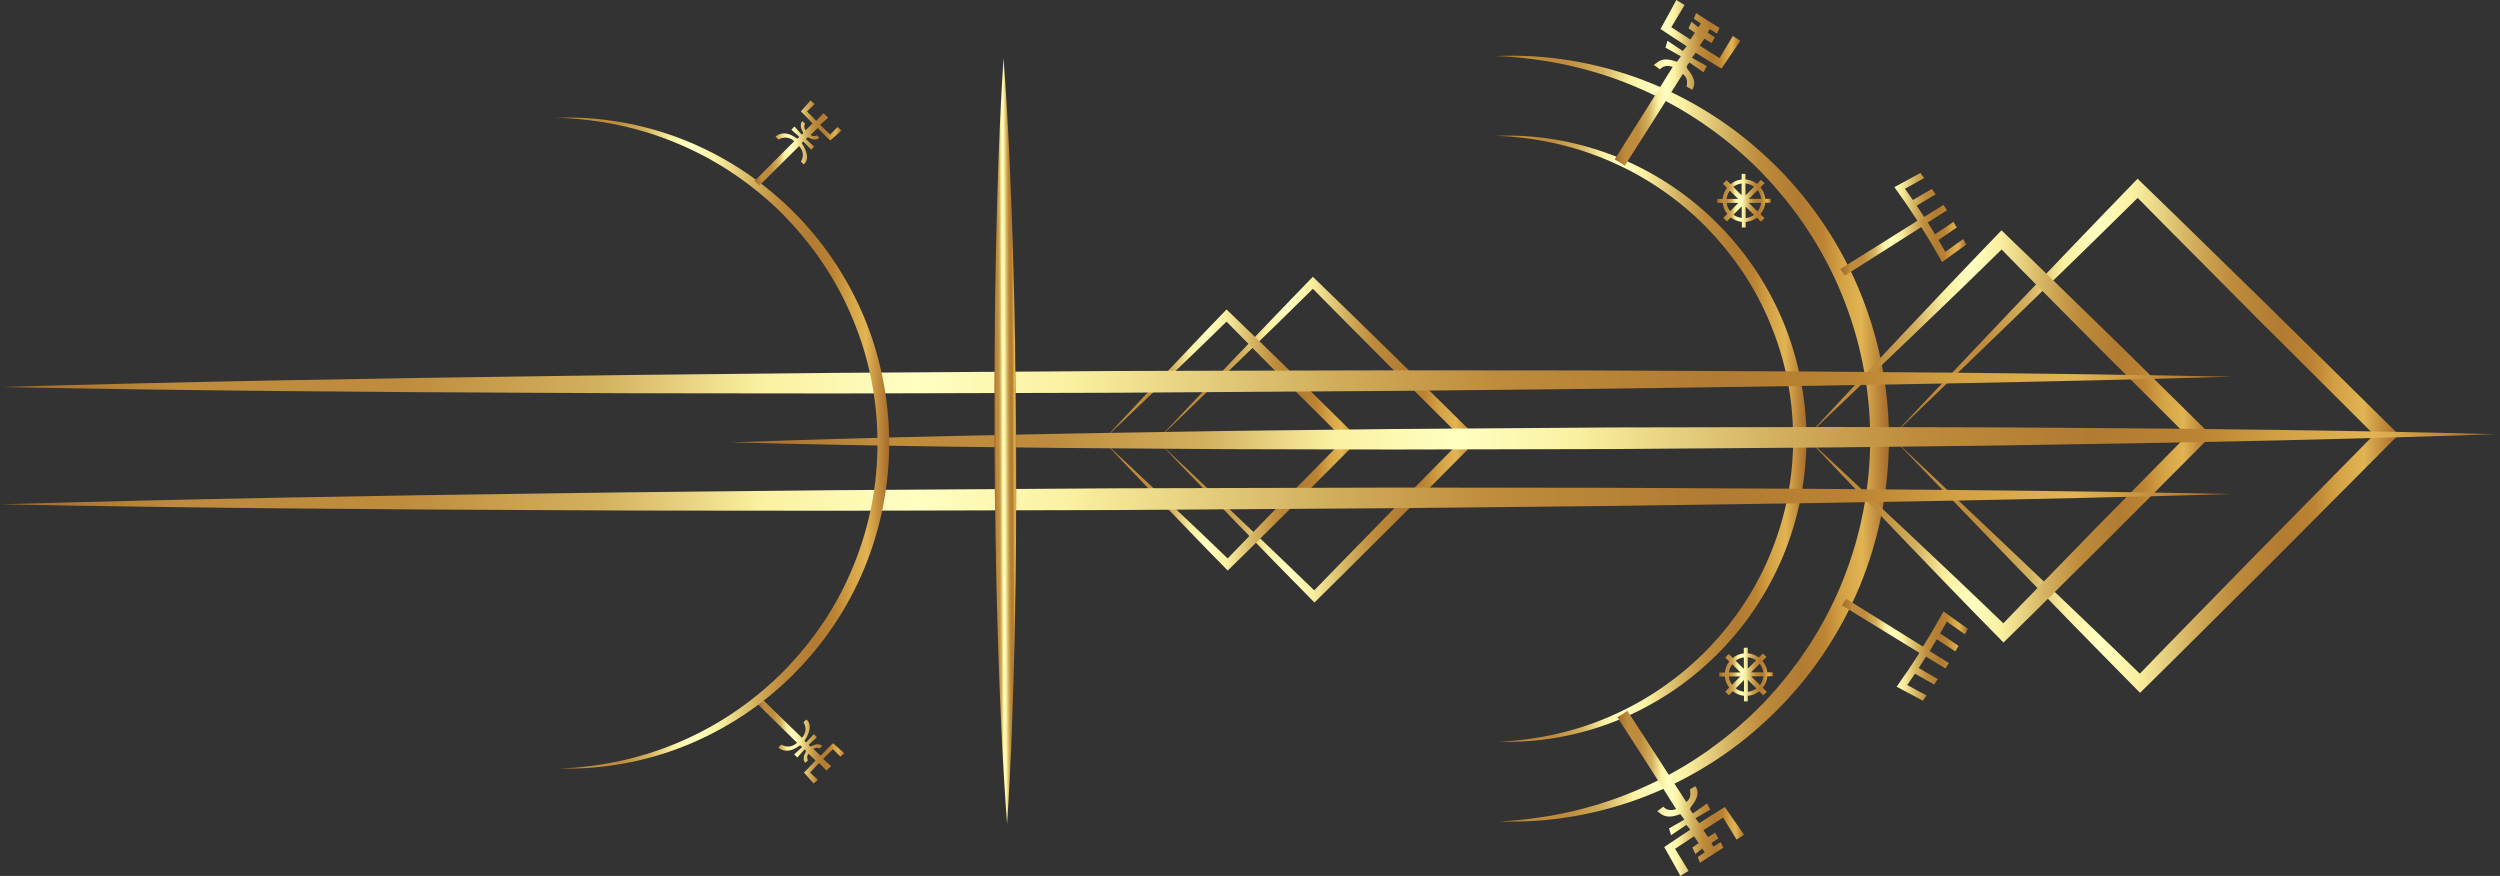 <svg width="137" height="48" viewBox="0 0 137 48" fill="none" xmlns="http://www.w3.org/2000/svg">
<rect x="0" y="0" width="137" height="48" fill="#333333" stroke="none"/>
<path d="M82.11 40.647C84.281 40.554 86.425 40.07 88.388 39.19C89.37 38.755 90.309 38.224 91.186 37.608C92.062 36.993 92.883 36.298 93.624 35.529L94.165 34.94C94.334 34.734 94.508 34.532 94.677 34.324C94.837 34.111 95.003 33.901 95.159 33.686C95.311 33.465 95.465 33.25 95.611 33.027C96.193 32.135 96.685 31.184 97.08 30.197C97.475 29.209 97.78 28.186 97.977 27.14C98.177 26.097 98.272 25.033 98.264 23.969C98.259 22.905 98.154 21.844 97.946 20.8C97.739 19.757 97.423 18.736 97.018 17.754C96.616 16.77 96.113 15.826 95.524 14.937C95.375 14.716 95.219 14.501 95.065 14.283C94.906 14.07 94.737 13.862 94.575 13.65C94.406 13.444 94.229 13.242 94.057 13.039L93.511 12.455C92.762 11.693 91.937 11.006 91.055 10.399C90.173 9.791 89.229 9.268 88.242 8.842C86.271 7.981 84.125 7.514 81.951 7.443C84.125 7.35 86.327 7.722 88.378 8.509C89.404 8.906 90.388 9.406 91.319 9.999C92.25 10.591 93.116 11.283 93.913 12.05L94.496 12.639C94.68 12.845 94.867 13.05 95.049 13.257C95.224 13.473 95.398 13.685 95.57 13.906C95.731 14.129 95.898 14.352 96.057 14.578C96.685 15.49 97.223 16.467 97.659 17.485C98.531 19.526 98.98 21.746 98.998 23.966C99 26.187 98.572 28.41 97.718 30.461C96.862 32.507 95.606 34.386 94.024 35.932C93.234 36.706 92.373 37.406 91.45 38.006C90.524 38.606 89.545 39.116 88.522 39.521C86.478 40.329 84.279 40.718 82.105 40.647H82.11Z" fill="url(#paint0_linear_111_3445)"/>
<path d="M82.13 45.013C84.873 44.885 87.576 44.267 90.05 43.149C91.288 42.596 92.47 41.926 93.575 41.147C93.849 40.952 94.116 40.742 94.388 40.544C94.652 40.337 94.911 40.119 95.172 39.906C95.426 39.683 95.675 39.455 95.926 39.232L96.644 38.522L97.326 37.776C97.541 37.517 97.759 37.26 97.969 36.999C98.169 36.73 98.379 36.465 98.577 36.194C98.767 35.917 98.961 35.642 99.146 35.36C99.874 34.232 100.497 33.038 100.995 31.792C101.994 29.305 102.5 26.625 102.487 23.946C102.482 22.605 102.346 21.267 102.082 19.954C101.823 18.642 101.43 17.355 100.92 16.114C100.413 14.873 99.777 13.686 99.038 12.563C98.851 12.283 98.654 12.012 98.464 11.737C98.264 11.468 98.054 11.207 97.849 10.937C97.633 10.678 97.415 10.425 97.198 10.166L96.51 9.427C95.57 8.463 94.526 7.599 93.416 6.83C92.306 6.061 91.116 5.402 89.873 4.861C87.388 3.766 84.681 3.174 81.935 3.072C84.681 2.946 87.468 3.405 90.062 4.395C91.36 4.892 92.608 5.523 93.788 6.271C94.967 7.017 96.064 7.892 97.075 8.861C99.095 10.799 100.718 13.155 101.82 15.737C102.374 17.029 102.792 18.378 103.079 19.754C103.361 21.131 103.507 22.536 103.517 23.944C103.517 25.349 103.389 26.756 103.117 28.136C102.843 29.515 102.438 30.869 101.897 32.163C100.818 34.755 99.215 37.127 97.213 39.083C96.213 40.06 95.123 40.947 93.952 41.703C92.78 42.46 91.539 43.103 90.244 43.613C87.657 44.626 84.876 45.113 82.13 45.013Z" fill="url(#paint1_linear_111_3445)"/>
<path d="M88.629 39.301C89.773 41.065 90.873 42.78 91.852 44.336C91.583 44.433 91.339 44.41 91.15 44.208C91.042 44.285 90.947 44.354 90.811 44.454C90.942 44.544 91.042 44.633 91.162 44.687C91.45 44.81 91.77 44.731 92.083 44.615C92.152 44.708 92.211 44.787 92.306 44.913C91.985 45.095 91.696 45.261 91.462 45.397C91.509 45.546 91.539 45.646 91.575 45.772C91.888 45.556 92.162 45.372 92.411 45.203C92.483 45.29 92.547 45.367 92.629 45.464C92.121 45.797 91.639 46.12 91.198 46.418C91.516 46.974 91.816 47.505 92.085 48C92.219 47.915 92.355 47.833 92.534 47.723C92.288 47.318 92.039 46.907 91.796 46.515C92.155 46.274 92.498 46.046 92.834 45.828C92.908 45.938 92.996 46.066 93.088 46.2C92.957 46.292 92.834 46.379 92.742 46.446C92.796 46.564 92.844 46.666 92.906 46.802C93.037 46.695 93.149 46.605 93.278 46.502C93.337 46.587 93.375 46.641 93.419 46.702C93.257 46.815 93.129 46.907 93.037 46.972C93.085 47.09 93.126 47.187 93.162 47.277C93.603 46.987 94.034 46.708 94.439 46.451C94.393 46.354 94.344 46.254 94.293 46.151C94.152 46.238 94.029 46.313 93.895 46.395C93.855 46.323 93.821 46.264 93.785 46.202C93.934 46.1 94.067 46.013 94.17 45.944C94.108 45.833 94.057 45.738 93.996 45.631C93.862 45.713 93.729 45.797 93.603 45.874C93.508 45.733 93.419 45.602 93.347 45.495C93.693 45.269 94.029 45.054 94.426 44.803C94.677 45.21 94.929 45.618 95.167 46.01C95.321 45.91 95.454 45.825 95.577 45.746C95.242 45.264 94.893 44.761 94.521 44.226C94.067 44.505 93.588 44.808 93.119 45.108C93.06 45.031 92.998 44.951 92.911 44.841C93.203 44.669 93.467 44.515 93.721 44.369C93.66 44.251 93.611 44.159 93.544 44.031C93.267 44.226 93.016 44.403 92.772 44.577C92.57 44.341 92.57 44.339 92.775 44.072C93.057 43.705 93.111 43.326 92.903 43.082C92.806 43.141 92.706 43.203 92.611 43.259C92.673 43.615 92.614 43.785 92.409 43.951C91.421 42.408 90.319 40.703 89.178 38.947C89.006 39.08 88.824 39.201 88.632 39.301H88.629Z" fill="url(#paint2_linear_111_3445)"/>
<path d="M100.936 33.171C102.341 34.035 103.756 34.904 105.184 35.778C104.782 36.414 104.366 37.029 103.935 37.632C104.423 37.896 104.894 38.147 105.369 38.396C105.44 38.298 105.502 38.214 105.574 38.114C105.215 37.922 104.866 37.732 104.515 37.537C104.664 37.327 104.799 37.132 104.943 36.919C105.302 37.124 105.648 37.322 105.989 37.516C106.061 37.411 106.122 37.322 106.192 37.216C105.833 37.009 105.489 36.806 105.146 36.606C105.287 36.393 105.412 36.199 105.548 35.983C105.91 36.204 106.261 36.419 106.612 36.634C106.679 36.529 106.735 36.442 106.799 36.337C106.44 36.111 106.092 35.894 105.743 35.676C105.879 35.455 106.002 35.252 106.135 35.032C106.481 35.258 106.817 35.478 107.151 35.699C107.212 35.593 107.266 35.504 107.33 35.391C106.986 35.16 106.651 34.935 106.317 34.714C106.448 34.489 106.563 34.286 106.684 34.066C107.022 34.299 107.348 34.527 107.676 34.76C107.735 34.65 107.786 34.555 107.838 34.458C107.392 34.135 106.953 33.825 106.504 33.507C106.143 34.168 105.771 34.804 105.381 35.435C103.969 34.55 102.559 33.673 101.159 32.807C101.131 32.861 101.1 32.917 101.067 32.971C101.023 33.04 100.977 33.107 100.931 33.173L100.936 33.171Z" fill="url(#paint3_linear_111_3445)"/>
<path d="M95.559 35.501C95.559 35.601 95.559 35.704 95.559 35.804C95.331 35.83 95.124 35.919 94.954 36.055C94.882 35.983 94.811 35.912 94.736 35.842C94.667 35.901 94.603 35.965 94.544 36.037C94.616 36.109 94.688 36.178 94.762 36.25C94.629 36.422 94.541 36.629 94.521 36.858C94.421 36.858 94.319 36.858 94.219 36.858C94.216 36.896 94.213 36.934 94.213 36.973C94.213 37.006 94.213 37.04 94.219 37.073C94.319 37.073 94.421 37.073 94.521 37.073C94.541 37.301 94.629 37.511 94.76 37.681C94.688 37.752 94.616 37.824 94.544 37.896C94.603 37.97 94.67 38.037 94.744 38.096C94.816 38.024 94.885 37.952 94.957 37.881C95.129 38.017 95.339 38.106 95.57 38.129C95.57 38.229 95.57 38.332 95.57 38.432C95.608 38.434 95.649 38.437 95.688 38.437C95.718 38.437 95.749 38.437 95.78 38.434C95.78 38.334 95.78 38.232 95.78 38.132C96.016 38.111 96.228 38.024 96.405 37.886C96.477 37.958 96.549 38.029 96.621 38.101C96.69 38.045 96.754 37.981 96.813 37.909C96.741 37.837 96.669 37.765 96.598 37.693C96.739 37.517 96.831 37.299 96.849 37.06C96.949 37.06 97.052 37.06 97.151 37.06C97.151 37.027 97.154 36.993 97.154 36.96C97.154 36.922 97.154 36.881 97.149 36.842C97.049 36.842 96.946 36.842 96.846 36.842C96.821 36.606 96.726 36.391 96.582 36.217C96.654 36.145 96.726 36.073 96.795 36.001C96.736 35.932 96.669 35.87 96.6 35.814C96.528 35.886 96.457 35.958 96.388 36.029C96.213 35.899 96.003 35.817 95.775 35.799C95.775 35.699 95.775 35.596 95.775 35.496C95.744 35.496 95.713 35.494 95.682 35.494C95.641 35.494 95.6 35.494 95.562 35.499L95.559 35.501ZM94.742 37.07C94.952 37.07 95.159 37.07 95.367 37.07C95.216 37.222 95.065 37.376 94.916 37.527C94.821 37.396 94.76 37.242 94.742 37.073V37.07ZM95.116 37.724C95.267 37.57 95.418 37.419 95.57 37.265C95.57 37.481 95.57 37.693 95.572 37.909C95.403 37.888 95.244 37.822 95.113 37.724H95.116ZM96.254 37.729C96.121 37.829 95.959 37.893 95.785 37.911C95.785 37.693 95.785 37.475 95.785 37.26C95.944 37.416 96.1 37.573 96.257 37.729H96.254ZM96.447 37.54C96.287 37.381 96.129 37.224 95.97 37.065C96.19 37.065 96.413 37.065 96.636 37.063C96.618 37.242 96.552 37.406 96.449 37.542L96.447 37.54ZM95.113 36.209C95.242 36.111 95.395 36.045 95.562 36.024C95.562 36.237 95.562 36.447 95.564 36.655C95.413 36.506 95.264 36.358 95.113 36.209ZM95.377 36.85C95.167 36.85 94.957 36.85 94.744 36.852C94.765 36.686 94.826 36.529 94.924 36.401C95.075 36.55 95.226 36.699 95.377 36.85ZM96.631 36.842C96.408 36.842 96.185 36.842 95.962 36.845C96.118 36.686 96.275 36.529 96.431 36.373C96.536 36.506 96.608 36.668 96.631 36.842ZM96.234 36.186C96.082 36.34 95.931 36.491 95.78 36.645C95.78 36.437 95.78 36.227 95.777 36.017C95.947 36.032 96.103 36.094 96.234 36.186Z" fill="url(#paint4_linear_111_3445)"/>
<path d="M88.488 8.73C89.614 6.956 90.698 5.23 91.665 3.666C91.395 3.571 91.149 3.597 90.965 3.8C90.857 3.723 90.762 3.656 90.624 3.559C90.754 3.469 90.852 3.377 90.972 3.323C91.257 3.197 91.58 3.274 91.893 3.387C91.96 3.295 92.021 3.215 92.113 3.087C91.793 2.907 91.501 2.743 91.267 2.61C91.311 2.461 91.342 2.361 91.377 2.233C91.693 2.446 91.967 2.628 92.218 2.795C92.29 2.707 92.354 2.63 92.434 2.53C91.921 2.202 91.436 1.884 90.993 1.59C91.306 1.031 91.6 0.495 91.865 0C92.001 0.082 92.136 0.164 92.316 0.274C92.075 0.682 91.829 1.092 91.588 1.49C91.947 1.725 92.295 1.951 92.634 2.166C92.708 2.056 92.793 1.928 92.882 1.792C92.749 1.7 92.629 1.615 92.534 1.551C92.588 1.433 92.634 1.331 92.695 1.195C92.829 1.3 92.941 1.39 93.07 1.492C93.129 1.408 93.165 1.354 93.208 1.292C93.046 1.182 92.916 1.09 92.823 1.026C92.872 0.908 92.911 0.808 92.947 0.72C93.39 1.008 93.823 1.282 94.231 1.533C94.185 1.631 94.136 1.731 94.087 1.836C93.946 1.751 93.823 1.677 93.69 1.595C93.649 1.666 93.616 1.725 93.582 1.79C93.734 1.89 93.864 1.977 93.967 2.046C93.905 2.159 93.854 2.251 93.795 2.359C93.659 2.277 93.526 2.195 93.4 2.12C93.305 2.264 93.218 2.395 93.147 2.502C93.495 2.725 93.834 2.938 94.231 3.184C94.48 2.774 94.726 2.366 94.962 1.969C95.115 2.066 95.251 2.151 95.374 2.231C95.041 2.718 94.698 3.22 94.334 3.761C93.877 3.484 93.395 3.187 92.924 2.892C92.865 2.969 92.803 3.048 92.718 3.159C93.011 3.328 93.28 3.479 93.531 3.623C93.47 3.743 93.423 3.833 93.357 3.964C93.077 3.771 92.826 3.597 92.58 3.425C92.38 3.664 92.38 3.666 92.588 3.93C92.872 4.294 92.931 4.674 92.724 4.917C92.626 4.858 92.526 4.799 92.429 4.743C92.488 4.387 92.429 4.218 92.218 4.053C91.247 5.605 90.16 7.322 89.034 9.086C88.862 8.953 88.678 8.838 88.483 8.738L88.488 8.73Z" fill="url(#paint5_linear_111_3445)"/>
<path d="M100.851 14.742C102.248 13.865 103.656 12.983 105.076 12.096C104.669 11.466 104.248 10.853 103.812 10.255C104.299 9.986 104.766 9.732 105.238 9.479C105.312 9.576 105.374 9.661 105.445 9.758C105.089 9.955 104.743 10.148 104.392 10.345C104.543 10.553 104.679 10.748 104.825 10.96C105.181 10.75 105.527 10.55 105.866 10.353C105.94 10.458 106.002 10.545 106.074 10.65C105.717 10.863 105.376 11.066 105.035 11.271C105.176 11.481 105.307 11.676 105.445 11.889C105.804 11.663 106.153 11.445 106.504 11.227C106.571 11.332 106.627 11.419 106.694 11.522C106.338 11.75 105.989 11.973 105.643 12.194C105.781 12.412 105.907 12.614 106.04 12.835C106.386 12.604 106.717 12.383 107.05 12.16C107.115 12.265 107.166 12.355 107.232 12.465C106.891 12.699 106.558 12.927 106.227 13.152C106.361 13.376 106.476 13.578 106.602 13.799C106.938 13.56 107.261 13.329 107.589 13.096C107.65 13.206 107.702 13.301 107.753 13.399C107.309 13.724 106.876 14.04 106.427 14.36C106.061 13.704 105.684 13.07 105.287 12.442C103.882 13.34 102.479 14.229 101.09 15.109C101.059 15.055 101.028 14.998 100.995 14.947C100.951 14.878 100.905 14.811 100.856 14.747L100.851 14.742Z" fill="url(#paint6_linear_111_3445)"/>
<path d="M95.572 12.468C95.603 12.468 95.634 12.468 95.665 12.466C95.665 12.366 95.665 12.263 95.665 12.163C95.893 12.145 96.103 12.058 96.277 11.927C96.349 11.999 96.421 12.071 96.493 12.143C96.562 12.086 96.629 12.022 96.688 11.953C96.616 11.881 96.544 11.812 96.472 11.74C96.616 11.566 96.708 11.348 96.731 11.112C96.831 11.112 96.934 11.112 97.034 11.112C97.036 11.073 97.039 11.035 97.039 10.994C97.039 10.96 97.039 10.927 97.034 10.894C96.934 10.894 96.831 10.894 96.731 10.894C96.711 10.655 96.616 10.438 96.475 10.261C96.547 10.189 96.618 10.117 96.688 10.045C96.629 9.976 96.564 9.912 96.495 9.856C96.424 9.927 96.354 9.999 96.282 10.073C96.106 9.938 95.89 9.85 95.654 9.832C95.654 9.732 95.654 9.63 95.654 9.53C95.624 9.53 95.593 9.527 95.562 9.527C95.524 9.527 95.483 9.527 95.444 9.532C95.444 9.632 95.444 9.735 95.444 9.835C95.213 9.858 95.003 9.95 94.834 10.089C94.762 10.017 94.69 9.945 94.619 9.873C94.547 9.935 94.48 10.002 94.421 10.076L94.637 10.291C94.506 10.463 94.421 10.673 94.403 10.902C94.303 10.902 94.201 10.902 94.101 10.902C94.101 10.935 94.098 10.968 94.098 11.002C94.098 11.04 94.098 11.079 94.103 11.117C94.203 11.117 94.306 11.117 94.406 11.117C94.429 11.345 94.519 11.553 94.654 11.722C94.583 11.794 94.511 11.866 94.439 11.937C94.498 12.007 94.562 12.071 94.631 12.13C94.703 12.058 94.775 11.986 94.847 11.914C95.016 12.048 95.226 12.137 95.454 12.16C95.454 12.26 95.454 12.363 95.454 12.463C95.495 12.466 95.534 12.468 95.575 12.468H95.572ZM94.79 10.448C94.942 10.597 95.093 10.748 95.247 10.899C95.039 10.899 94.831 10.899 94.621 10.902C94.639 10.732 94.698 10.579 94.793 10.448H94.79ZM95.442 10.056C95.442 10.271 95.442 10.486 95.442 10.699C95.288 10.548 95.136 10.394 94.983 10.243C95.113 10.143 95.27 10.076 95.439 10.053L95.442 10.056ZM95.657 10.704C95.657 10.489 95.657 10.271 95.652 10.053C95.826 10.068 95.988 10.132 96.124 10.232C95.967 10.389 95.813 10.548 95.657 10.707V10.704ZM96.511 10.896C96.288 10.896 96.067 10.896 95.844 10.899C96.003 10.74 96.159 10.579 96.318 10.42C96.424 10.555 96.493 10.717 96.511 10.896ZM95.444 11.314C95.444 11.522 95.444 11.732 95.447 11.945C95.28 11.925 95.126 11.86 94.996 11.763C95.144 11.614 95.293 11.463 95.442 11.314H95.444ZM94.806 11.573C94.708 11.445 94.644 11.291 94.624 11.122C94.837 11.122 95.047 11.122 95.257 11.122C95.106 11.273 94.957 11.425 94.806 11.576V11.573ZM96.313 11.589C96.157 11.432 95.998 11.276 95.839 11.12C96.062 11.12 96.285 11.12 96.508 11.117C96.488 11.294 96.418 11.455 96.313 11.589ZM95.662 11.95C95.662 11.74 95.662 11.53 95.662 11.322C95.816 11.473 95.967 11.625 96.121 11.776C95.99 11.871 95.834 11.932 95.665 11.95H95.662Z" fill="url(#paint7_linear_111_3445)"/>
<path d="M103.648 23.944L110.183 17.044L113.516 13.553C114.631 12.386 115.759 11.225 116.885 10.058L117.139 9.794L117.408 10.056C118.557 11.166 119.705 12.278 120.846 13.399L124.277 16.75L127.694 20.113L131.109 23.48L131.45 23.816L131.114 24.154L124.348 30.948L120.949 34.33L119.249 36.019L117.541 37.704L117.275 37.968L117.018 37.706C115.883 36.553 114.742 35.401 113.616 34.245L110.252 30.784L103.656 23.944H103.648ZM103.648 23.944L110.675 30.602L114.124 33.891C115.27 34.984 116.4 36.083 117.534 37.178H117.008L118.675 35.458L120.349 33.743L123.7 30.312L130.432 23.482V24.157L127.038 20.775L123.643 17.391L120.262 13.991C119.131 12.86 118.011 11.722 116.888 10.584H117.411C116.288 11.686 115.167 12.796 114.031 13.901L110.614 17.221L103.651 23.946L103.648 23.944Z" fill="url(#paint8_linear_111_3445)"/>
<path d="M98.974 23.964L104.117 18.467L106.755 15.678C107.637 14.744 108.535 13.816 109.429 12.886L109.681 12.622L109.952 12.883C110.868 13.762 111.783 14.642 112.688 15.529L115.416 18.185C116.326 19.07 117.226 19.964 118.131 20.854L120.844 23.526L121.185 23.861L120.849 24.2L115.472 29.592L112.77 32.273L111.419 33.614L110.06 34.947L109.791 35.212L109.535 34.95C108.632 34.027 107.727 33.109 106.835 32.184L104.171 29.417L98.977 23.966L98.974 23.964ZM98.974 23.964L104.599 29.233L107.345 31.827C108.255 32.689 109.153 33.555 110.055 34.419H109.529L110.85 33.05L112.178 31.686L114.834 28.958L120.174 23.531V24.202L117.48 21.515C116.583 20.618 115.68 19.726 114.785 18.826L112.103 16.124C111.209 15.224 110.319 14.319 109.432 13.411H109.955C109.063 14.28 108.173 15.157 107.271 16.026L104.548 18.647L98.974 23.966V23.964Z" fill="url(#paint9_linear_111_3445)"/>
<path d="M63.394 24.131L67.534 19.759L69.647 17.547C70.352 16.806 71.07 16.073 71.782 15.334L71.944 15.168L72.116 15.332C72.844 16.037 73.572 16.739 74.295 17.449L76.469 19.572L78.633 21.703L80.797 23.836L81.012 24.049L80.799 24.264L76.513 28.569L74.359 30.712L73.282 31.784L72.2 32.85L72.031 33.017L71.867 32.85C71.147 32.12 70.424 31.389 69.711 30.656L67.58 28.463L63.401 24.131H63.394ZM63.394 24.131L67.847 28.351L70.031 30.435C70.757 31.127 71.472 31.825 72.193 32.517H71.859L72.916 31.427L73.977 30.34L76.1 28.166L80.366 23.838V24.264L78.215 22.121L76.064 19.975L73.921 17.821C73.205 17.106 72.493 16.383 71.782 15.662H72.113C71.4 16.362 70.69 17.065 69.972 17.765L67.808 19.869L63.396 24.131H63.394Z" fill="url(#paint10_linear_111_3445)"/>
<path d="M60.43 24.143L63.688 20.659L65.36 18.893C65.919 18.3 66.488 17.713 67.055 17.124L67.213 16.957L67.385 17.121C67.965 17.677 68.544 18.236 69.118 18.798L70.846 20.48C71.423 21.041 71.992 21.608 72.567 22.172L74.284 23.864L74.5 24.077L74.287 24.292L70.88 27.707L69.167 29.407L68.311 30.256L67.449 31.099L67.278 31.266L67.116 31.099C66.544 30.515 65.97 29.933 65.406 29.346L63.719 27.592L60.43 24.138V24.143ZM60.43 24.143L63.993 27.482L65.734 29.125C66.311 29.671 66.88 30.22 67.449 30.768H67.116L67.952 29.902L68.793 29.038L70.475 27.31L73.859 23.872V24.297L72.151 22.595C71.582 22.026 71.01 21.462 70.444 20.89L68.744 19.177C68.177 18.608 67.613 18.034 67.052 17.459H67.383C66.816 18.011 66.255 18.565 65.68 19.116L63.955 20.775L60.422 24.146L60.43 24.143Z" fill="url(#paint11_linear_111_3445)"/>
<path d="M136.796 23.79C128.732 24.075 120.666 24.241 112.603 24.364L109.578 24.413L106.553 24.449L100.505 24.518L88.408 24.608L76.312 24.634L70.264 24.621L67.239 24.613L64.213 24.593C56.148 24.544 48.082 24.452 40.016 24.241C48.079 23.957 56.145 23.79 64.208 23.665L67.234 23.616L70.259 23.58L76.307 23.511L88.403 23.424L100.499 23.4L106.547 23.413L109.573 23.421L112.598 23.441C120.664 23.493 128.73 23.582 136.796 23.793V23.79Z" fill="url(#paint12_linear_111_3445)"/>
<path d="M122.246 20.646C112.06 20.941 101.874 21.116 91.685 21.251L87.865 21.303L84.045 21.344L76.405 21.421L61.124 21.523L45.844 21.562L38.204 21.554L34.383 21.549L30.563 21.531C20.375 21.49 10.189 21.408 0 21.208C10.186 20.913 20.372 20.736 30.561 20.603L34.381 20.551L38.201 20.51L45.841 20.433L61.122 20.331L76.402 20.293L84.042 20.298L87.862 20.303L91.683 20.321C101.871 20.362 112.057 20.444 122.246 20.641V20.646Z" fill="url(#paint13_linear_111_3445)"/>
<path d="M122.274 27.069C112.086 26.869 101.897 26.789 91.711 26.748L87.891 26.73L84.071 26.725L76.43 26.72L61.15 26.759L45.87 26.861L38.229 26.938L34.409 26.979L30.589 27.03C20.403 27.164 10.214 27.341 0.028 27.636C10.217 27.835 20.406 27.918 30.592 27.959L34.412 27.977L38.232 27.982L45.872 27.989L61.153 27.951L76.433 27.848L84.073 27.771L87.893 27.73L91.713 27.679C101.899 27.543 112.088 27.369 122.274 27.074V27.069Z" fill="url(#paint14_linear_111_3445)"/>
<path d="M41.486 38.555C42.249 39.306 42.993 40.036 43.68 40.706C43.419 40.934 43.137 40.975 42.806 40.806C42.76 40.857 42.714 40.908 42.655 40.975C42.729 41.018 42.788 41.065 42.857 41.09C43.167 41.203 43.47 41.106 43.762 40.893C43.86 40.821 43.898 40.844 43.947 40.949C43.808 41.077 43.662 41.211 43.524 41.339C43.585 41.403 43.629 41.447 43.693 41.513C43.826 41.365 43.957 41.216 44.085 41.075C44.185 41.113 44.185 41.167 44.131 41.257C44.024 41.439 44.006 41.708 44.142 41.798C44.185 41.754 44.231 41.711 44.275 41.67C44.211 41.511 44.218 41.439 44.308 41.303C44.436 41.429 44.565 41.552 44.693 41.677C44.475 41.9 44.249 42.136 44.057 42.339C44.249 42.552 44.431 42.754 44.588 42.934C44.66 42.87 44.726 42.811 44.813 42.734C44.67 42.595 44.526 42.459 44.393 42.331C44.557 42.157 44.716 41.99 44.89 41.811C45.026 41.952 45.162 42.093 45.29 42.226C45.377 42.141 45.454 42.07 45.544 41.982C45.398 41.852 45.249 41.718 45.108 41.59C45.285 41.411 45.452 41.244 45.641 41.054C45.785 41.195 45.926 41.334 46.059 41.465C46.139 41.393 46.206 41.331 46.272 41.27C46.067 41.095 45.864 40.919 45.647 40.726C45.536 40.834 45.416 40.949 45.3 41.07C45.185 41.188 45.072 41.311 44.97 41.418C44.826 41.282 44.7 41.162 44.572 41.036C44.693 40.962 44.808 40.959 44.921 41.016C44.967 40.967 45.008 40.924 45.052 40.877C44.924 40.76 44.731 40.752 44.521 40.872C44.419 40.931 44.372 40.919 44.329 40.803C44.47 40.672 44.618 40.536 44.765 40.403C44.711 40.347 44.67 40.301 44.603 40.229C44.452 40.388 44.311 40.536 44.167 40.688L44.088 40.6C44.434 40.057 44.467 39.644 44.185 39.429C44.136 39.478 44.088 39.526 44.036 39.578C44.211 39.87 44.172 40.18 43.947 40.431C43.257 39.767 42.508 39.039 41.744 38.291C41.665 38.385 41.578 38.475 41.483 38.555H41.486Z" fill="url(#paint15_linear_111_3445)"/>
<path d="M30.492 6.45C32.827 6.368 35.189 6.776 37.383 7.627C38.481 8.055 39.537 8.596 40.529 9.232C41.524 9.868 42.452 10.611 43.303 11.434C45.005 13.08 46.37 15.08 47.303 17.262C48.233 19.446 48.713 21.823 48.731 24.197C48.736 26.574 48.277 28.953 47.367 31.145C46.91 32.242 46.346 33.291 45.685 34.276C45.518 34.522 45.341 34.76 45.172 35.001C44.993 35.237 44.808 35.468 44.623 35.701C44.431 35.927 44.234 36.147 44.039 36.37L43.424 37.011C42.58 37.842 41.66 38.593 40.67 39.239C39.681 39.885 38.632 40.436 37.537 40.875C35.35 41.749 32.991 42.177 30.656 42.116C32.989 42.031 35.296 41.521 37.414 40.583C38.473 40.118 39.486 39.549 40.432 38.89C41.378 38.229 42.262 37.485 43.065 36.657L43.649 36.024C43.834 35.803 44.021 35.586 44.203 35.363C44.375 35.132 44.554 34.909 44.726 34.678C44.888 34.442 45.057 34.209 45.216 33.968C45.844 33.006 46.377 31.983 46.803 30.919C47.231 29.855 47.559 28.75 47.775 27.625C47.99 26.499 48.092 25.351 48.087 24.205C48.082 23.059 47.969 21.913 47.744 20.787C47.521 19.662 47.18 18.562 46.741 17.503C46.305 16.442 45.762 15.424 45.123 14.467C44.965 14.229 44.793 13.998 44.629 13.762C44.457 13.532 44.275 13.309 44.1 13.08C43.916 12.86 43.729 12.642 43.542 12.424L42.952 11.796C42.144 10.975 41.252 10.24 40.298 9.588C39.347 8.937 38.329 8.378 37.265 7.924C35.14 7.007 32.827 6.517 30.494 6.455L30.492 6.45Z" fill="url(#paint16_linear_111_3445)"/>
<path d="M41.352 9.909C42.109 9.15 42.847 8.414 43.526 7.737C43.265 7.512 42.98 7.473 42.652 7.645C42.606 7.596 42.56 7.545 42.498 7.479C42.57 7.435 42.632 7.386 42.701 7.361C43.011 7.243 43.314 7.34 43.608 7.55C43.709 7.622 43.747 7.596 43.793 7.491C43.652 7.366 43.506 7.235 43.367 7.107C43.429 7.043 43.473 6.997 43.534 6.932C43.667 7.081 43.801 7.227 43.931 7.368C44.032 7.33 44.029 7.273 43.975 7.184C43.865 7.004 43.844 6.732 43.98 6.643C44.024 6.686 44.07 6.73 44.114 6.771C44.052 6.93 44.06 7.004 44.149 7.138C44.278 7.012 44.403 6.886 44.531 6.761C44.311 6.54 44.083 6.307 43.891 6.104C44.083 5.889 44.262 5.684 44.416 5.504C44.488 5.568 44.557 5.627 44.642 5.702C44.498 5.84 44.357 5.979 44.226 6.107C44.393 6.281 44.552 6.443 44.729 6.622C44.862 6.481 44.998 6.338 45.126 6.204C45.216 6.289 45.29 6.361 45.383 6.445C45.236 6.579 45.09 6.712 44.949 6.843C45.126 7.02 45.295 7.186 45.488 7.373C45.631 7.23 45.77 7.091 45.903 6.958C45.983 7.03 46.049 7.089 46.118 7.15C45.916 7.327 45.713 7.507 45.498 7.699C45.388 7.591 45.265 7.479 45.147 7.358C45.029 7.24 44.916 7.12 44.813 7.012C44.672 7.15 44.547 7.271 44.419 7.399C44.539 7.473 44.657 7.473 44.767 7.417C44.813 7.463 44.857 7.509 44.898 7.553C44.772 7.671 44.578 7.681 44.367 7.563C44.265 7.507 44.216 7.52 44.175 7.632C44.316 7.763 44.467 7.896 44.614 8.03C44.562 8.086 44.519 8.135 44.455 8.204C44.301 8.048 44.16 7.899 44.014 7.75C43.983 7.786 43.957 7.812 43.934 7.837C44.283 8.376 44.324 8.791 44.042 9.007C43.993 8.958 43.942 8.909 43.893 8.86C44.065 8.566 44.024 8.255 43.793 8.007C43.108 8.678 42.368 9.412 41.611 10.168C41.532 10.073 41.445 9.986 41.347 9.906L41.352 9.909Z" fill="url(#paint17_linear_111_3445)"/>
<path d="M54.994 3.184C55.255 6.681 55.401 10.178 55.504 13.675C55.614 17.172 55.666 20.669 55.686 24.166C55.701 27.663 55.684 31.161 55.604 34.66C55.532 38.157 55.419 41.657 55.189 45.154C54.925 41.657 54.779 38.16 54.676 34.663C54.566 31.166 54.514 27.669 54.496 24.172C54.484 20.674 54.502 17.177 54.581 13.678C54.653 10.181 54.766 6.681 54.994 3.184Z" fill="url(#paint18_linear_111_3445)"/>
<defs>
<linearGradient id="paint0_linear_111_3445" x1="99.019" y1="23.915" x2="82.049" y2="23.992" gradientUnits="userSpaceOnUse">
<stop stop-color="#A4692A"/>
<stop offset="0.07" stop-color="#E1B453"/>
<stop offset="0.12" stop-color="#D4A245"/>
<stop offset="0.17" stop-color="#BB8332"/>
<stop offset="0.23" stop-color="#B17B32"/>
<stop offset="0.33" stop-color="#BE8C3C"/>
<stop offset="0.41" stop-color="#D3B15F"/>
<stop offset="0.52" stop-color="#FAF0A0"/>
<stop offset="0.59" stop-color="#FFFFC2"/>
<stop offset="0.66" stop-color="#FAF0A0"/>
<stop offset="0.73" stop-color="#D3B15F"/>
<stop offset="0.82" stop-color="#BE8C3C"/>
<stop offset="0.92" stop-color="#BE8C3C"/>
<stop offset="1" stop-color="#A2682A"/>
</linearGradient>
<linearGradient id="paint1_linear_111_3445" x1="103.533" y1="23.895" x2="82.049" y2="23.992" gradientUnits="userSpaceOnUse">
<stop stop-color="#A4692A"/>
<stop offset="0.07" stop-color="#E1B453"/>
<stop offset="0.12" stop-color="#D4A245"/>
<stop offset="0.17" stop-color="#BB8332"/>
<stop offset="0.23" stop-color="#B17B32"/>
<stop offset="0.33" stop-color="#BE8C3C"/>
<stop offset="0.41" stop-color="#D3B15F"/>
<stop offset="0.52" stop-color="#FAF0A0"/>
<stop offset="0.59" stop-color="#FFFFC2"/>
<stop offset="0.66" stop-color="#FAF0A0"/>
<stop offset="0.73" stop-color="#D3B15F"/>
<stop offset="0.82" stop-color="#BE8C3C"/>
<stop offset="0.92" stop-color="#BE8C3C"/>
<stop offset="1" stop-color="#A2682A"/>
</linearGradient>
<linearGradient id="paint2_linear_111_3445" x1="95.587" y1="43.398" x2="88.667" y2="43.429" gradientUnits="userSpaceOnUse">
<stop stop-color="#A4692A"/>
<stop offset="0.07" stop-color="#E1B453"/>
<stop offset="0.12" stop-color="#D4A245"/>
<stop offset="0.17" stop-color="#BB8332"/>
<stop offset="0.23" stop-color="#B17B32"/>
<stop offset="0.33" stop-color="#BE8C3C"/>
<stop offset="0.41" stop-color="#D3B15F"/>
<stop offset="0.52" stop-color="#FAF0A0"/>
<stop offset="0.59" stop-color="#FFFFC2"/>
<stop offset="0.66" stop-color="#FAF0A0"/>
<stop offset="0.73" stop-color="#D3B15F"/>
<stop offset="0.82" stop-color="#BE8C3C"/>
<stop offset="0.92" stop-color="#BE8C3C"/>
<stop offset="1" stop-color="#A2682A"/>
</linearGradient>
<linearGradient id="paint3_linear_111_3445" x1="107.868" y1="35.528" x2="100.966" y2="35.559" gradientUnits="userSpaceOnUse">
<stop stop-color="#A4692A"/>
<stop offset="0.07" stop-color="#E1B453"/>
<stop offset="0.12" stop-color="#D4A245"/>
<stop offset="0.17" stop-color="#BB8332"/>
<stop offset="0.23" stop-color="#B17B32"/>
<stop offset="0.33" stop-color="#BE8C3C"/>
<stop offset="0.41" stop-color="#D3B15F"/>
<stop offset="0.52" stop-color="#FAF0A0"/>
<stop offset="0.59" stop-color="#FFFFC2"/>
<stop offset="0.66" stop-color="#FAF0A0"/>
<stop offset="0.73" stop-color="#D3B15F"/>
<stop offset="0.82" stop-color="#BE8C3C"/>
<stop offset="0.92" stop-color="#BE8C3C"/>
<stop offset="1" stop-color="#A2682A"/>
</linearGradient>
<linearGradient id="paint4_linear_111_3445" x1="97.175" y1="36.907" x2="94.232" y2="36.92" gradientUnits="userSpaceOnUse">
<stop stop-color="#A4692A"/>
<stop offset="0.07" stop-color="#E1B453"/>
<stop offset="0.12" stop-color="#D4A245"/>
<stop offset="0.17" stop-color="#BB8332"/>
<stop offset="0.23" stop-color="#B17B32"/>
<stop offset="0.33" stop-color="#BE8C3C"/>
<stop offset="0.41" stop-color="#D3B15F"/>
<stop offset="0.52" stop-color="#FAF0A0"/>
<stop offset="0.59" stop-color="#FFFFC2"/>
<stop offset="0.66" stop-color="#FAF0A0"/>
<stop offset="0.73" stop-color="#D3B15F"/>
<stop offset="0.82" stop-color="#BE8C3C"/>
<stop offset="0.92" stop-color="#BE8C3C"/>
<stop offset="1" stop-color="#A2682A"/>
</linearGradient>
<linearGradient id="paint5_linear_111_3445" x1="95.407" y1="4.462" x2="88.488" y2="4.493" gradientUnits="userSpaceOnUse">
<stop stop-color="#A4692A"/>
<stop offset="0.07" stop-color="#E1B453"/>
<stop offset="0.12" stop-color="#D4A245"/>
<stop offset="0.17" stop-color="#BB8332"/>
<stop offset="0.23" stop-color="#B17B32"/>
<stop offset="0.33" stop-color="#BE8C3C"/>
<stop offset="0.41" stop-color="#D3B15F"/>
<stop offset="0.52" stop-color="#FAF0A0"/>
<stop offset="0.59" stop-color="#FFFFC2"/>
<stop offset="0.66" stop-color="#FAF0A0"/>
<stop offset="0.73" stop-color="#D3B15F"/>
<stop offset="0.82" stop-color="#BE8C3C"/>
<stop offset="0.92" stop-color="#BE8C3C"/>
<stop offset="1" stop-color="#A2682A"/>
</linearGradient>
<linearGradient id="paint6_linear_111_3445" x1="107.762" y1="12.22" x2="100.858" y2="12.252" gradientUnits="userSpaceOnUse">
<stop stop-color="#A4692A"/>
<stop offset="0.07" stop-color="#E1B453"/>
<stop offset="0.12" stop-color="#D4A245"/>
<stop offset="0.17" stop-color="#BB8332"/>
<stop offset="0.23" stop-color="#B17B32"/>
<stop offset="0.33" stop-color="#BE8C3C"/>
<stop offset="0.41" stop-color="#D3B15F"/>
<stop offset="0.52" stop-color="#FAF0A0"/>
<stop offset="0.59" stop-color="#FFFFC2"/>
<stop offset="0.66" stop-color="#FAF0A0"/>
<stop offset="0.73" stop-color="#D3B15F"/>
<stop offset="0.82" stop-color="#BE8C3C"/>
<stop offset="0.92" stop-color="#BE8C3C"/>
<stop offset="1" stop-color="#A2682A"/>
</linearGradient>
<linearGradient id="paint7_linear_111_3445" x1="97.055" y1="10.936" x2="94.114" y2="10.949" gradientUnits="userSpaceOnUse">
<stop stop-color="#A4692A"/>
<stop offset="0.07" stop-color="#E1B453"/>
<stop offset="0.12" stop-color="#D4A245"/>
<stop offset="0.17" stop-color="#BB8332"/>
<stop offset="0.23" stop-color="#B17B32"/>
<stop offset="0.33" stop-color="#BE8C3C"/>
<stop offset="0.41" stop-color="#D3B15F"/>
<stop offset="0.52" stop-color="#FAF0A0"/>
<stop offset="0.59" stop-color="#FFFFC2"/>
<stop offset="0.66" stop-color="#FAF0A0"/>
<stop offset="0.73" stop-color="#D3B15F"/>
<stop offset="0.82" stop-color="#BE8C3C"/>
<stop offset="0.92" stop-color="#BE8C3C"/>
<stop offset="1" stop-color="#A2682A"/>
</linearGradient>
<linearGradient id="paint8_linear_111_3445" x1="131.463" y1="23.766" x2="103.667" y2="23.892" gradientUnits="userSpaceOnUse">
<stop stop-color="#A4692A"/>
<stop offset="0.07" stop-color="#E1B453"/>
<stop offset="0.12" stop-color="#D4A245"/>
<stop offset="0.17" stop-color="#BB8332"/>
<stop offset="0.23" stop-color="#B17B32"/>
<stop offset="0.33" stop-color="#BE8C3C"/>
<stop offset="0.41" stop-color="#D3B15F"/>
<stop offset="0.52" stop-color="#FAF0A0"/>
<stop offset="0.59" stop-color="#FFFFC2"/>
<stop offset="0.66" stop-color="#FAF0A0"/>
<stop offset="0.73" stop-color="#D3B15F"/>
<stop offset="0.82" stop-color="#BE8C3C"/>
<stop offset="0.92" stop-color="#BE8C3C"/>
<stop offset="1" stop-color="#A2682A"/>
</linearGradient>
<linearGradient id="paint9_linear_111_3445" x1="121.203" y1="23.812" x2="98.99" y2="23.913" gradientUnits="userSpaceOnUse">
<stop stop-color="#A4692A"/>
<stop offset="0.07" stop-color="#E1B453"/>
<stop offset="0.12" stop-color="#D4A245"/>
<stop offset="0.17" stop-color="#BB8332"/>
<stop offset="0.23" stop-color="#B17B32"/>
<stop offset="0.33" stop-color="#BE8C3C"/>
<stop offset="0.41" stop-color="#D3B15F"/>
<stop offset="0.52" stop-color="#FAF0A0"/>
<stop offset="0.59" stop-color="#FFFFC2"/>
<stop offset="0.66" stop-color="#FAF0A0"/>
<stop offset="0.73" stop-color="#D3B15F"/>
<stop offset="0.82" stop-color="#BE8C3C"/>
<stop offset="0.92" stop-color="#BE8C3C"/>
<stop offset="1" stop-color="#A2682A"/>
</linearGradient>
<linearGradient id="paint10_linear_111_3445" x1="81.023" y1="23.997" x2="63.413" y2="24.077" gradientUnits="userSpaceOnUse">
<stop stop-color="#A4692A"/>
<stop offset="0.07" stop-color="#E1B453"/>
<stop offset="0.12" stop-color="#D4A245"/>
<stop offset="0.17" stop-color="#BB8332"/>
<stop offset="0.23" stop-color="#B17B32"/>
<stop offset="0.33" stop-color="#BE8C3C"/>
<stop offset="0.41" stop-color="#D3B15F"/>
<stop offset="0.52" stop-color="#FAF0A0"/>
<stop offset="0.59" stop-color="#FFFFC2"/>
<stop offset="0.66" stop-color="#FAF0A0"/>
<stop offset="0.73" stop-color="#D3B15F"/>
<stop offset="0.82" stop-color="#BE8C3C"/>
<stop offset="0.92" stop-color="#BE8C3C"/>
<stop offset="1" stop-color="#A2682A"/>
</linearGradient>
<linearGradient id="paint11_linear_111_3445" x1="74.521" y1="24.026" x2="60.449" y2="24.09" gradientUnits="userSpaceOnUse">
<stop stop-color="#A4692A"/>
<stop offset="0.07" stop-color="#E1B453"/>
<stop offset="0.12" stop-color="#D4A245"/>
<stop offset="0.17" stop-color="#BB8332"/>
<stop offset="0.23" stop-color="#B17B32"/>
<stop offset="0.33" stop-color="#BE8C3C"/>
<stop offset="0.41" stop-color="#D3B15F"/>
<stop offset="0.52" stop-color="#FAF0A0"/>
<stop offset="0.59" stop-color="#FFFFC2"/>
<stop offset="0.66" stop-color="#FAF0A0"/>
<stop offset="0.73" stop-color="#D3B15F"/>
<stop offset="0.82" stop-color="#BE8C3C"/>
<stop offset="0.92" stop-color="#BE8C3C"/>
<stop offset="1" stop-color="#A2682A"/>
</linearGradient>
<linearGradient id="paint12_linear_111_3445" x1="136.811" y1="23.742" x2="40.035" y2="24.181" gradientUnits="userSpaceOnUse">
<stop stop-color="#A4692A"/>
<stop offset="0.07" stop-color="#E1B453"/>
<stop offset="0.12" stop-color="#D4A245"/>
<stop offset="0.17" stop-color="#BB8332"/>
<stop offset="0.23" stop-color="#B17B32"/>
<stop offset="0.33" stop-color="#BE8C3C"/>
<stop offset="0.41" stop-color="#D3B15F"/>
<stop offset="0.52" stop-color="#FAF0A0"/>
<stop offset="0.59" stop-color="#FFFFC2"/>
<stop offset="0.66" stop-color="#FAF0A0"/>
<stop offset="0.73" stop-color="#D3B15F"/>
<stop offset="0.82" stop-color="#BE8C3C"/>
<stop offset="0.92" stop-color="#BE8C3C"/>
<stop offset="1" stop-color="#A2682A"/>
</linearGradient>
<linearGradient id="paint13_linear_111_3445" x1="122.263" y1="20.6" x2="0.015" y2="21.154" gradientUnits="userSpaceOnUse">
<stop stop-color="#A4692A"/>
<stop offset="0.07" stop-color="#E1B453"/>
<stop offset="0.12" stop-color="#D4A245"/>
<stop offset="0.17" stop-color="#BB8332"/>
<stop offset="0.23" stop-color="#B17B32"/>
<stop offset="0.33" stop-color="#BE8C3C"/>
<stop offset="0.41" stop-color="#D3B15F"/>
<stop offset="0.52" stop-color="#FAF0A0"/>
<stop offset="0.59" stop-color="#FFFFC2"/>
<stop offset="0.66" stop-color="#FAF0A0"/>
<stop offset="0.73" stop-color="#D3B15F"/>
<stop offset="0.82" stop-color="#BE8C3C"/>
<stop offset="0.92" stop-color="#BE8C3C"/>
<stop offset="1" stop-color="#A2682A"/>
</linearGradient>
<linearGradient id="paint14_linear_111_3445" x1="122.292" y1="27.02" x2="0.047" y2="27.574" gradientUnits="userSpaceOnUse">
<stop stop-color="#A4692A"/>
<stop offset="0.07" stop-color="#E1B453"/>
<stop offset="0.12" stop-color="#D4A245"/>
<stop offset="0.17" stop-color="#BB8332"/>
<stop offset="0.23" stop-color="#B17B32"/>
<stop offset="0.33" stop-color="#BE8C3C"/>
<stop offset="0.41" stop-color="#D3B15F"/>
<stop offset="0.52" stop-color="#FAF0A0"/>
<stop offset="0.59" stop-color="#FFFFC2"/>
<stop offset="0.66" stop-color="#FAF0A0"/>
<stop offset="0.73" stop-color="#D3B15F"/>
<stop offset="0.82" stop-color="#BE8C3C"/>
<stop offset="0.92" stop-color="#BE8C3C"/>
<stop offset="1" stop-color="#A2682A"/>
</linearGradient>
<linearGradient id="paint15_linear_111_3445" x1="46.289" y1="40.542" x2="41.512" y2="40.564" gradientUnits="userSpaceOnUse">
<stop stop-color="#A4692A"/>
<stop offset="0.07" stop-color="#E1B453"/>
<stop offset="0.12" stop-color="#D4A245"/>
<stop offset="0.17" stop-color="#BB8332"/>
<stop offset="0.23" stop-color="#B17B32"/>
<stop offset="0.33" stop-color="#BE8C3C"/>
<stop offset="0.41" stop-color="#D3B15F"/>
<stop offset="0.52" stop-color="#FAF0A0"/>
<stop offset="0.59" stop-color="#FFFFC2"/>
<stop offset="0.66" stop-color="#FAF0A0"/>
<stop offset="0.73" stop-color="#D3B15F"/>
<stop offset="0.82" stop-color="#BE8C3C"/>
<stop offset="0.92" stop-color="#BE8C3C"/>
<stop offset="1" stop-color="#A2682A"/>
</linearGradient>
<linearGradient id="paint16_linear_111_3445" x1="48.75" y1="24.143" x2="30.593" y2="24.226" gradientUnits="userSpaceOnUse">
<stop stop-color="#A4692A"/>
<stop offset="0.07" stop-color="#E1B453"/>
<stop offset="0.12" stop-color="#D4A245"/>
<stop offset="0.17" stop-color="#BB8332"/>
<stop offset="0.23" stop-color="#B17B32"/>
<stop offset="0.33" stop-color="#BE8C3C"/>
<stop offset="0.41" stop-color="#D3B15F"/>
<stop offset="0.52" stop-color="#FAF0A0"/>
<stop offset="0.59" stop-color="#FFFFC2"/>
<stop offset="0.66" stop-color="#FAF0A0"/>
<stop offset="0.73" stop-color="#D3B15F"/>
<stop offset="0.82" stop-color="#BE8C3C"/>
<stop offset="0.92" stop-color="#BE8C3C"/>
<stop offset="1" stop-color="#A2682A"/>
</linearGradient>
<linearGradient id="paint17_linear_111_3445" x1="46.14" y1="7.77" x2="41.361" y2="7.791" gradientUnits="userSpaceOnUse">
<stop stop-color="#A4692A"/>
<stop offset="0.07" stop-color="#E1B453"/>
<stop offset="0.12" stop-color="#D4A245"/>
<stop offset="0.17" stop-color="#BB8332"/>
<stop offset="0.23" stop-color="#B17B32"/>
<stop offset="0.33" stop-color="#BE8C3C"/>
<stop offset="0.41" stop-color="#D3B15F"/>
<stop offset="0.52" stop-color="#FAF0A0"/>
<stop offset="0.59" stop-color="#FFFFC2"/>
<stop offset="0.66" stop-color="#FAF0A0"/>
<stop offset="0.73" stop-color="#D3B15F"/>
<stop offset="0.82" stop-color="#BE8C3C"/>
<stop offset="0.92" stop-color="#BE8C3C"/>
<stop offset="1" stop-color="#A2682A"/>
</linearGradient>
<linearGradient id="paint18_linear_111_3445" x1="55.703" y1="24.112" x2="54.513" y2="24.117" gradientUnits="userSpaceOnUse">
<stop stop-color="#A4692A"/>
<stop offset="0.07" stop-color="#E1B453"/>
<stop offset="0.12" stop-color="#D4A245"/>
<stop offset="0.17" stop-color="#BB8332"/>
<stop offset="0.23" stop-color="#B17B32"/>
<stop offset="0.33" stop-color="#BE8C3C"/>
<stop offset="0.41" stop-color="#D3B15F"/>
<stop offset="0.52" stop-color="#FAF0A0"/>
<stop offset="0.59" stop-color="#FFFFC2"/>
<stop offset="0.66" stop-color="#FAF0A0"/>
<stop offset="0.73" stop-color="#D3B15F"/>
<stop offset="0.82" stop-color="#BE8C3C"/>
<stop offset="0.92" stop-color="#BE8C3C"/>
<stop offset="1" stop-color="#A2682A"/>
</linearGradient>
</defs>
</svg>
